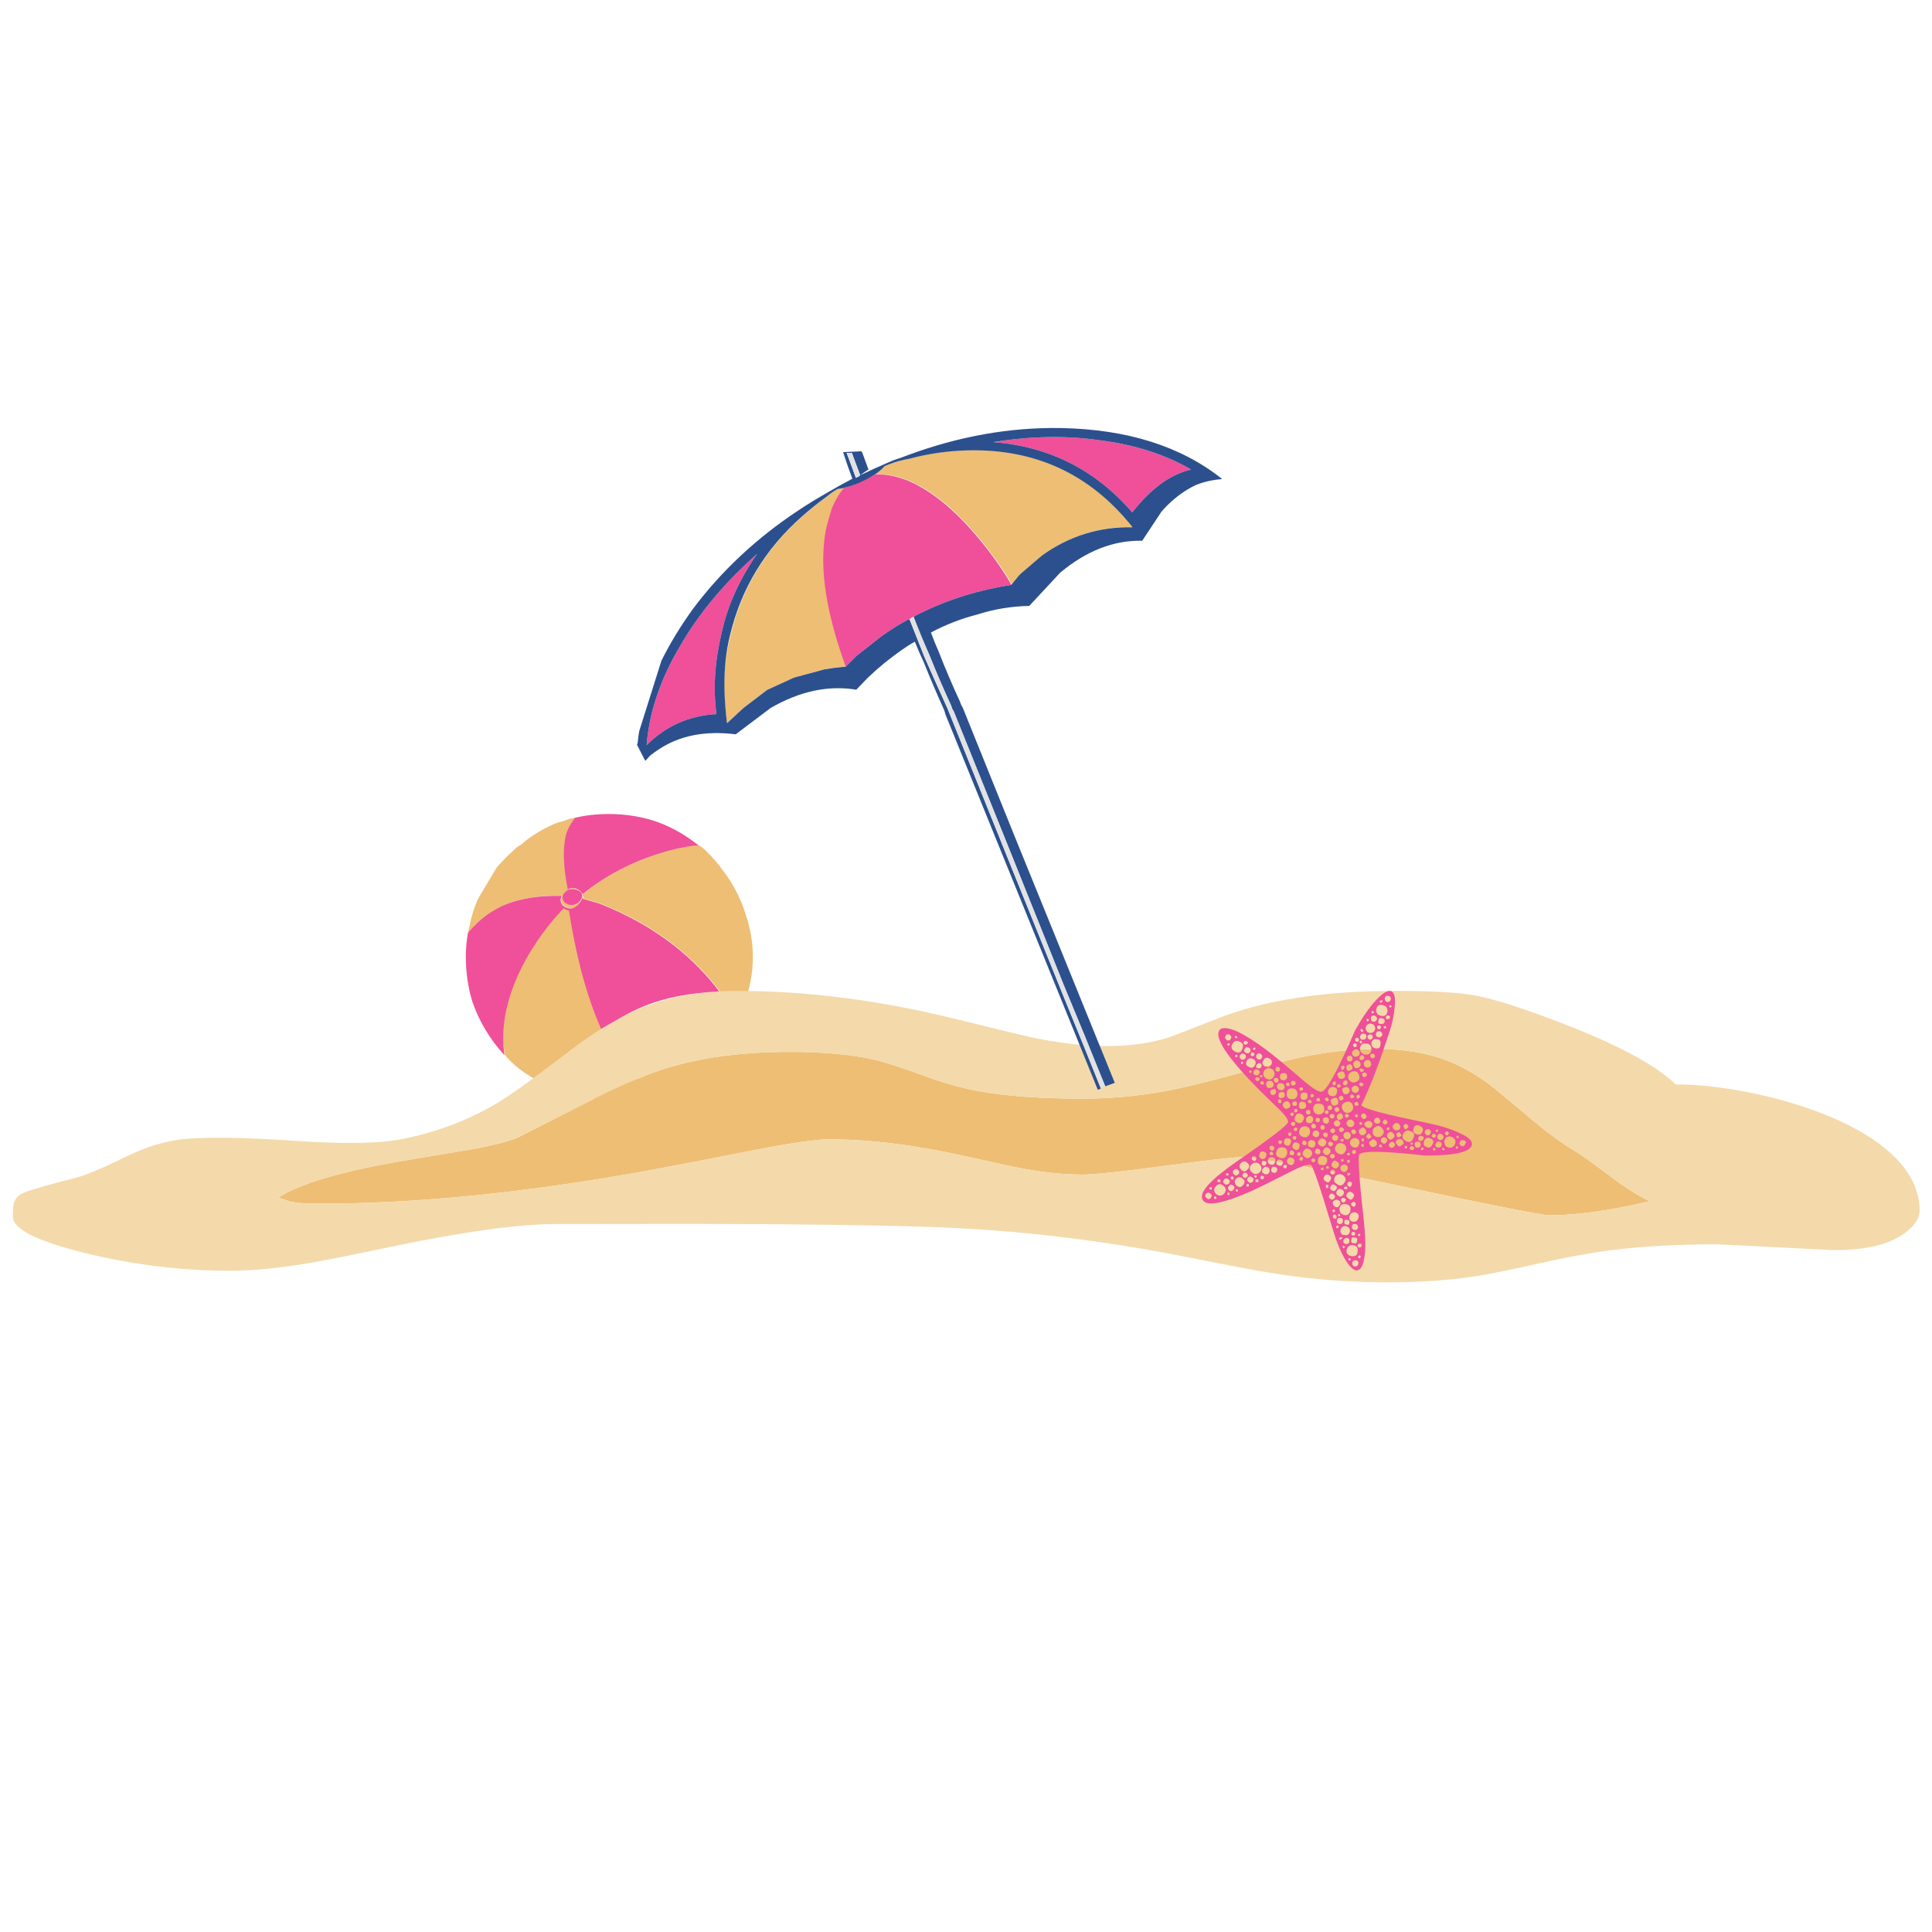 <?xml version="1.0" encoding="utf-8"?>
<!-- Generator: Adobe Illustrator 16.0.0, SVG Export Plug-In . SVG Version: 6.00 Build 0)  -->
<!DOCTYPE svg PUBLIC "-//W3C//DTD SVG 1.1//EN" "http://www.w3.org/Graphics/SVG/1.1/DTD/svg11.dtd">
<svg version="1.1" id="Layer_1" xmlns="http://www.w3.org/2000/svg" xmlns:xlink="http://www.w3.org/1999/xlink" x="0px" y="0px"
	 width="300px" height="300px" viewBox="0 0 300 300" enable-background="new 0 0 300 300" xml:space="preserve">
<g>
	<path fill-rule="evenodd" clip-rule="evenodd" fill="#EDBE74" d="M140.425,74.37c-1.534-0.542-3.022-0.79-4.464-0.745
		c0.722-0.541,1.196-0.969,1.421-1.285h0.067c0.542-0.226,1.083-0.428,1.625-0.608c0.72-0.226,1.473-0.406,2.254-0.542
		c2.886-0.767,5.818-1.195,8.795-1.286c10.627-0.315,19.219,3.638,25.774,11.862v0.067c-5.111-0.091-9.764,1.36-13.957,4.352
		c-0.137,0.135-0.271,0.248-0.408,0.338l-2.998,2.57c-0.045,0.09-0.113,0.158-0.203,0.203l-1.148,1.42l-0.068,0.068v-0.068
		c-1.895-3.247-4.293-6.434-7.193-9.561c-2.887-3.021-5.707-5.148-8.458-6.381C141.088,74.595,140.742,74.46,140.425,74.37z
		 M112.893,112.298l2.545-2.361l3.688-2.813l4.156-1.906l4.877-1.331c1.083-0.181,2.165-0.316,3.247-0.406
		c-2.751-7.562-3.878-13.898-3.382-19.01c0.09-1.308,0.315-2.548,0.676-3.72c0.18-0.632,0.361-1.241,0.542-1.827
		c0.541-1.308,1.195-2.397,1.961-3.27c-0.406,0.151-0.744,0.226-1.015,0.226c-0.631,0.361-1.218,0.767-1.759,1.218
		c-1.353,0.992-2.616,2.007-3.789,3.044c-5.743,5.066-9.478,11.238-11.207,18.514c-0.812,3.217-1.127,6.449-0.947,9.696
		C112.599,110.343,112.893,112.298,112.893,112.298z M72.754,144.816h-0.09c0.06-0.332,0.143-0.662,0.248-0.993
		c0.285-1.578,0.767-3.074,1.443-4.487l2.774-4.623c0.331-0.391,0.669-0.759,1.015-1.105c0.226-0.285,0.474-0.541,0.744-0.766
		l1.353-1.264c0.181-0.105,0.354-0.218,0.519-0.338l0.248-0.157c0.165-0.166,0.33-0.308,0.496-0.429
		c0.06-0.044,0.12-0.098,0.181-0.157c1.579-1.188,3.232-2.121,4.961-2.796c0.03,0,0.06,0,0.09,0h0.022
		c0.045-0.045,0.12-0.068,0.226-0.068c0.285-0.06,0.571-0.15,0.856-0.271c0.391-0.165,0.782-0.27,1.173-0.315
		c0.12,0,0.233-0.03,0.338-0.09c-0.165,0.271-0.331,0.519-0.496,0.744c-0.406,0.631-0.691,1.225-0.856,1.781
		c-0.556,2.135-0.474,4.999,0.248,8.592c0.406-0.226,0.804-0.279,1.195-0.158c0.496,0.166,0.834,0.414,1.015,0.744
		c0.045,0.061,0.067,0.121,0.067,0.181c3.548-2.872,7.599-5.007,12.154-6.405c1.458-0.45,2.864-0.789,4.217-1.014
		c1.007-0.165,1.563-0.196,1.668-0.09h0.091c0.51,0.286,1.33,1.074,2.458,2.368c0.226,0.285,0.451,0.541,0.676,0.766
		c0.045,0.105,0.098,0.21,0.158,0.316c1.188,1.473,2.142,3.021,2.864,4.645c0.346,0.736,0.631,1.465,0.856,2.187
		c1.563,4.391,1.646,8.803,0.248,13.238l-0.18,0.338c0,0.06-0.022,0.143-0.067,0.248c-0.346,0.902-0.744,1.834-1.195,2.796
		c-1.519-2.871-3.397-5.457-5.638-7.756c-2.586-2.707-5.683-5.097-9.291-7.172c-2.075-1.172-4.209-2.187-6.404-3.044l-2.616-0.744
		c0-0.061,0.03-0.143,0.09-0.248c-0.06-0.06-0.09-0.121-0.09-0.181l-0.067,0.519c-0.226,0.496-0.563,0.887-1.015,1.172
		c-0.451,0.286-0.873,0.338-1.263,0.158c-0.571-0.165-0.91-0.497-1.015-0.993c-0.06-0.226-0.03-0.45,0.09-0.676
		c0-0.06,0.023-0.121,0.068-0.181c-3.533-0.105-6.592,0.398-9.178,1.511c-0.451,0.226-0.872,0.451-1.263,0.676
		C75.527,142.012,74.152,143.192,72.754,144.816z M87.591,139.854c0.166,0.27,0.443,0.466,0.834,0.586
		c0.391,0.106,0.759,0.076,1.104-0.09c0.392-0.165,0.669-0.443,0.834-0.834c0.166-0.345,0.166-0.654,0-0.924
		c-0.165-0.226-0.473-0.398-0.924-0.519c-0.392-0.105-0.79-0.075-1.195,0.09c-0.331,0.226-0.579,0.481-0.744,0.767
		C87.381,139.261,87.411,139.568,87.591,139.854z M251.446,183.698c-3.563-2.69-5.832-4.329-6.81-4.915
		c-2.195-1.308-4.615-3.09-7.261-5.345c-3.458-2.916-5.533-4.63-6.225-5.141c-2.375-1.744-4.766-3.037-7.172-3.879
		c-2.944-1.022-6.32-1.533-10.124-1.533c-3.669,0-7.473,0.398-11.41,1.194c-2.149,0.451-5.623,1.338-10.418,2.661
		c-4.511,1.248-8.154,2.136-10.938,2.662c-4.328,0.796-8.651,1.194-12.965,1.194c-6.42,0-11.742-0.375-15.965-1.127
		c-2.767-0.496-5.736-1.331-8.907-2.504c-3.459-1.277-6.081-2.111-7.87-2.503c-3.458-0.752-7.728-1.128-12.809-1.128
		c-8.178,0-15.251,1.083-21.219,3.248c-0.785,0.288-1.641,0.632-2.53,1.003c-1.919-1.62-3.644-4.05-5.167-7.324
		c-1.293-2.812-2.421-6.074-3.383-9.787c-0.721-2.812-1.338-5.848-1.849-9.11c-0.121,0-0.203-0.031-0.248-0.091
		c-0.286-0.044-0.481-0.157-0.586-0.337c-8.425,8.438-10.216,18.063-9.2,22.686c0,0.059,0,0.119,0,0.18
		c1.067,1.338,2.638,2.601,4.713,3.788c1.578,0.947,3.24,1.676,4.983,2.188c0.737,0.225,1.526,0.421,2.368,0.586
		c0.593,0.108,1.188,0.189,1.784,0.249c-0.053,0.026-0.1,0.048-0.152,0.074c-4.646,2.376-8.426,4.3-11.343,5.772
		c-1.293,0.647-3.668,1.294-7.126,1.939c-4.495,0.752-7.998,1.338-10.508,1.76c-9.847,1.653-16.499,3.6-19.957,5.84
		c0.226,0,0.729,0.15,1.511,0.451s2.458,0.451,5.028,0.451c14.883,0,31.585-1.661,50.106-4.984
		c4.63-0.842,10.605-1.991,17.927-3.449c5.457-1.038,9.125-1.557,11.004-1.557c6.405,0,13.65,0.918,21.739,2.752
		c4.449,1.007,7.373,1.631,8.771,1.871c3.187,0.571,6.149,0.857,8.885,0.857c1.729,0,5.976-0.451,12.739-1.353
		c6.767-0.902,10.734-1.354,11.908-1.354c2.284,0,10.561,1.504,24.826,4.511c14.267,3.007,21.926,4.51,22.979,4.51
		c4.284,0,9.479-0.729,15.581-2.188C254.836,185.901,253.266,184.962,251.446,183.698z"/>
	<path fill-rule="evenodd" clip-rule="evenodd" fill="#F4D9AA" d="M171.958,162.435c3.457,0,6.63-0.443,9.517-1.331
		c0.36-0.119,2.893-1.104,7.599-2.953c7.245-2.856,16.484-4.285,27.714-4.285c5.622,0,9.727,0.241,12.312,0.722
		c2.933,0.541,7.358,1.954,13.282,4.24c6.675,2.556,11.688,4.998,15.041,7.328c1.037,0.722,1.977,1.474,2.819,2.255
		c1.668-0.045,3.772,0.091,6.313,0.406c4.69,0.587,9.26,1.624,13.711,3.111c5.216,1.76,9.351,3.879,12.402,6.359
		c3.607,2.932,5.41,6.179,5.41,9.741c0,1.128-0.75,2.264-2.254,3.405c-2.36,1.789-5.991,2.684-10.892,2.684
		c-0.376,0-3.428-0.15-9.155-0.451c-5.727-0.301-8.778-0.45-9.154-0.45c-6.194,0-11.712,0.308-16.553,0.924
		c-3.156,0.406-6.84,1.083-11.049,2.029c-4.586,1.037-7.938,1.714-10.058,2.03c-4.089,0.616-8.599,0.924-13.53,0.924
		c-5.486,0-10.898-0.391-16.234-1.173c-2.707-0.391-7.51-1.277-14.41-2.66c-13.665-2.751-27.203-4.345-40.613-4.78
		c-8.884-0.286-21.001-0.443-36.35-0.475c-13.77,0.016-20.844,0.023-21.219,0.023c-6.058,0-14.83,1.21-26.315,3.63
		c-5.923,1.248-10.14,2.082-12.65,2.503c-4.57,0.752-8.547,1.128-11.929,1.128c-7.502,0-14.974-0.909-22.415-2.729
		C5.766,192.741,2,190.854,2,188.931c0-1.067,0.06-1.789,0.18-2.165c0.151-0.556,0.519-1.007,1.105-1.353
		c0.767-0.451,3.646-1.308,8.637-2.57c1.503-0.392,4.082-1.481,7.734-3.271c3.052-1.488,5.923-2.375,8.614-2.661
		c3.638-0.391,9.531-0.308,17.679,0.249c7.427,0.495,12.846,0.413,16.258-0.249c5.367-1.021,10.335-2.878,14.905-5.569
		c2.015-1.188,5.593-3.759,10.734-7.713c4.179-3.201,7.84-5.471,10.982-6.81c4.585-1.969,9.794-2.954,15.627-2.954
		c10.764,0,21.964,1.429,33.599,4.285c7.277,1.789,11.343,2.773,12.2,2.953C164.569,161.991,168.471,162.435,171.958,162.435z
		 M143.253,166.967c-3.459-1.277-6.081-2.111-7.87-2.503c-3.458-0.752-7.728-1.128-12.809-1.128c-8.178,0-15.251,1.083-21.219,3.248
		c-2.541,0.932-5.63,2.3-9.268,4.104c-4.646,2.376-8.426,4.3-11.343,5.772c-1.293,0.647-3.668,1.294-7.126,1.939
		c-4.495,0.752-7.998,1.338-10.508,1.76c-9.847,1.653-16.499,3.6-19.957,5.84c0.226,0,0.729,0.15,1.511,0.451
		s2.458,0.451,5.028,0.451c14.883,0,31.585-1.661,50.106-4.984c4.63-0.842,10.605-1.991,17.927-3.449
		c5.457-1.038,9.125-1.557,11.004-1.557c6.405,0,13.65,0.918,21.739,2.752c4.449,1.007,7.373,1.631,8.771,1.871
		c3.187,0.571,6.149,0.857,8.885,0.857c1.729,0,5.976-0.451,12.739-1.353c6.767-0.902,10.734-1.354,11.908-1.354
		c2.284,0,10.561,1.504,24.826,4.511c14.267,3.007,21.926,4.51,22.979,4.51c4.284,0,9.479-0.729,15.581-2.188
		c-1.323-0.616-2.894-1.556-4.713-2.819c-3.563-2.69-5.832-4.329-6.81-4.915c-2.195-1.308-4.615-3.09-7.261-5.345
		c-3.458-2.916-5.533-4.63-6.225-5.141c-2.375-1.744-4.766-3.037-7.172-3.879c-2.944-1.022-6.32-1.533-10.124-1.533
		c-3.669,0-7.473,0.398-11.41,1.194c-2.149,0.451-5.623,1.338-10.418,2.661c-4.511,1.248-8.154,2.136-10.938,2.662
		c-4.328,0.796-8.651,1.194-12.965,1.194c-6.42,0-11.742-0.375-15.965-1.127C149.393,168.975,146.424,168.14,143.253,166.967z"/>
	<path fill-rule="evenodd" clip-rule="evenodd" fill="#EF5099" d="M131.12,75.685c0.045,0.045,0.091,0.045,0.136,0
		c0.826-0.18,1.736-0.541,2.728-1.082c0.902-0.406,1.534-0.722,1.895-0.947c1.442-0.045,2.931,0.203,4.464,0.745
		c0.317,0.09,0.663,0.225,1.037,0.406c2.751,1.233,5.57,3.36,8.458,6.381c2.901,3.127,5.298,6.314,7.193,9.561v0.068
		c-4.932,0.766-9.516,2.172-13.754,4.216c-0.497,0.226-0.971,0.474-1.422,0.744c-0.226,0.09-0.429,0.226-0.609,0.406
		c-0.196,0-0.383,0.068-0.563,0.203c-0.993,0.542-1.985,1.151-2.978,1.827c-0.224,0.181-0.427,0.316-0.609,0.407l-4.125,3.247
		l-1.646,1.646c-2.751-7.562-3.878-13.898-3.382-19.01c0.09-1.308,0.315-2.548,0.676-3.72c0.18-0.632,0.361-1.241,0.542-1.827
		C129.699,77.647,130.354,76.558,131.12,75.685z M108.48,131.361c-0.105-0.106-0.661-0.075-1.668,0.09
		c-1.353,0.226-2.758,0.564-4.217,1.014c-4.555,1.398-8.606,3.534-12.154,6.405c0-0.061-0.022-0.121-0.067-0.181
		c-0.181-0.331-0.519-0.579-1.015-0.744c-0.392-0.121-0.79-0.067-1.195,0.158c-0.722-3.593-0.804-6.457-0.248-8.592
		c0.165-0.556,0.451-1.15,0.856-1.781c0.166-0.226,0.331-0.474,0.496-0.744c1.639-0.391,3.383-0.586,5.232-0.586
		c2.811,0,5.427,0.443,7.847,1.331c2.24,0.857,4.314,2.067,6.224,3.631H108.48z M72.671,144.846
		c1.398-1.624,2.773-2.804,4.126-3.542c0.391-0.225,0.812-0.45,1.263-0.676c2.585-1.112,5.645-1.616,9.178-1.511
		c-0.045,0.06-0.068,0.121-0.068,0.181c-0.12,0.226-0.15,0.45-0.09,0.676c0.105,0.496,0.443,0.828,1.015,0.993
		c0.391,0.18,0.812,0.127,1.263-0.158c0.451-0.285,0.789-0.676,1.015-1.172l0.067-0.519c0,0.06,0,0.368,0,0.428l2.616,0.744
		c2.195,0.857,4.33,1.872,6.404,3.044c3.608,2.075,6.705,4.465,9.291,7.172c1.055,1.083,2.029,2.228,2.923,3.437
		c-10.174,0.557-13.7,3.185-18.335,5.825c-1.195-2.69-2.243-5.778-3.146-9.262c-0.721-2.812-1.338-5.848-1.849-9.11
		c-0.121,0-0.674-0.185-0.78-0.365c-1.804,1.744-10.73,11.719-9.255,22.623c0,0.059,0,0.119,0,0.18
		c-2.3-2.541-3.961-5.329-4.983-8.366c-0.662-2.18-0.992-4.479-0.992-6.9C72.333,147.273,72.446,146.034,72.671,144.846z
		 M111.254,110.886c-4.24,0.226-7.855,1.833-10.847,4.825c0.406-5.111,2.127-10.222,5.163-15.333
		c2.977-5.156,6.976-9.944,11.997-14.364c-2.721,3.878-4.555,7.945-5.502,12.199C110.983,102.737,110.713,106.962,111.254,110.886z
		 M170.875,68.379c5.338,0.676,10.035,2.188,14.094,4.533c-3.202,0.721-6.254,2.939-9.154,6.652
		c-5.698-6.6-12.884-10.237-21.558-10.914C160.089,67.703,165.629,67.613,170.875,68.379z M89.358,138.104
		c0.451,0.12,0.759,0.293,0.924,0.519c0.166,0.271,0.166,0.579,0,0.924c-0.165,0.391-0.443,0.669-0.834,0.834
		c-0.345,0.167-0.713,0.196-1.104,0.09c-0.391-0.12-0.668-0.316-0.834-0.586c-0.18-0.286-0.21-0.594-0.09-0.924
		c0.165-0.286,0.413-0.541,0.744-0.767C88.569,138.028,88.967,137.998,89.358,138.104z M194.892,162.638l-0.361,0.136l0.136,0.315
		l0.292-0.158L194.892,162.638z M193.561,161.668c-0.195-0.09-0.346-0.038-0.451,0.157c0,0.196,0.053,0.315,0.158,0.361
		c0.195,0.046,0.346,0,0.451-0.136C193.81,161.9,193.757,161.772,193.561,161.668z M193.268,162.863
		c-0.15,0.24-0.075,0.458,0.226,0.653c0.286,0.105,0.503,0.03,0.653-0.225c0.105-0.286,0.009-0.504-0.292-0.654
		C193.568,162.533,193.374,162.607,193.268,162.863z M192.005,160.856l-0.292,0.067l0.157,0.315l0.292-0.09L192.005,160.856z
		 M192.907,162.863c0.241-0.541,0.113-0.91-0.384-1.105c-0.496-0.255-0.886-0.135-1.173,0.361c-0.256,0.496-0.112,0.887,0.429,1.173
		C192.321,163.593,192.697,163.449,192.907,162.863z M190.313,160.856c-0.15,0.256-0.075,0.481,0.226,0.676
		c0.285,0.091,0.48,0.015,0.586-0.226c0.15-0.255,0.075-0.48-0.226-0.676C190.599,160.541,190.404,160.616,190.313,160.856z
		 M190.899,161.961l-0.36,0.158l0.135,0.293l0.294-0.158L190.899,161.961z M192.005,160.111c1.278,0.602,2.782,1.542,4.51,2.819
		c1.384,1.037,3.437,2.736,6.156,5.096c1.323,1.098,2.181,1.595,2.57,1.489c0.798-0.195,2.525-3.375,5.187-9.539
		c1.143-2.029,2.225-3.586,3.248-4.667c1.037-1.128,1.826-1.595,2.368-1.398c0.494,0.239,0.668,1.052,0.518,2.436
		c-0.09,1.382-0.481,3.036-1.172,4.96c-1.429,4.345-2.76,7.772-3.992,10.283c0.091,0.496,3.42,1.406,9.99,2.729
		c2.209,0.451,3.961,0.992,5.254,1.623c1.367,0.602,2.008,1.195,1.917,1.781c-0.15,1.143-2.571,1.715-7.262,1.715
		c-6.164-0.691-9.561-0.767-10.191-0.226c-0.301,0.24-0.083,3.646,0.653,10.215c0.256,2.21,0.308,4.029,0.157,5.457
		c-0.195,1.488-0.563,2.278-1.104,2.368c-0.557,0.104-1.203-0.459-1.939-1.691s-1.397-2.864-1.985-4.894
		c-1.924-6.404-3.036-9.659-3.337-9.764c-0.451-0.15-1.413,0.15-2.885,0.902c-2.963,1.518-5.157,2.601-6.587,3.246
		c-4.344,1.88-6.787,2.3-7.327,1.263c-0.631-1.082,1.119-3.059,5.254-5.93c5.383-3.699,8.05-5.766,8.006-6.201
		c0-0.451-0.647-1.271-1.939-2.458c-2.211-2.121-3.932-3.871-5.164-5.255c-3.111-3.487-4.278-5.683-3.496-6.584
		C189.818,159.496,190.683,159.57,192.005,160.111z M194.756,163.811c0.091-0.136,0.038-0.256-0.158-0.361
		c-0.15-0.105-0.271-0.053-0.36,0.158c-0.104,0.135-0.061,0.255,0.135,0.36C194.522,164.073,194.65,164.021,194.756,163.811z
		 M195.929,164.262c0.15-0.241,0.075-0.459-0.226-0.654c-0.285-0.105-0.48-0.038-0.586,0.203c-0.15,0.255-0.075,0.48,0.226,0.677
		C195.644,164.577,195.838,164.502,195.929,164.262z M192.072,163.742l-0.293,0.158l0.091,0.293l0.292-0.157L192.072,163.742z
		 M194.53,164.419c-0.452-0.195-0.773-0.075-0.97,0.361c-0.15,0.451-0.029,0.744,0.36,0.879c0.406,0.256,0.729,0.158,0.971-0.293
		C195.086,164.931,194.967,164.614,194.53,164.419z M195.86,165.659c0.091-0.241,0.039-0.413-0.157-0.519
		c-0.239-0.091-0.436-0.016-0.586,0.226c-0.15,0.256-0.075,0.428,0.226,0.519C195.583,165.99,195.756,165.915,195.86,165.659z
		 M196.446,165.592c0.451,0.194,0.775,0.098,0.971-0.293c0.196-0.451,0.068-0.775-0.383-0.97c-0.392-0.195-0.686-0.067-0.88,0.383
		C195.913,165.058,196.011,165.351,196.446,165.592z M194.372,166.471l-0.135-0.293l-0.316,0.158l0.157,0.293L194.372,166.471z
		 M192.75,165.231l0.292-0.091l-0.066-0.293l-0.294,0.09L192.75,165.231z M193.201,163.675c-0.258-0.15-0.481-0.075-0.678,0.226
		c-0.091,0.285-0.016,0.48,0.227,0.587c0.239,0.149,0.465,0.075,0.677-0.226C193.516,163.961,193.44,163.766,193.201,163.675z
		 M195.635,166.989l0.068,0.316l0.383-0.091l-0.157-0.293L195.635,166.989z M197.777,168.342c-0.089-0.345-0.285-0.518-0.586-0.518
		c-0.392,0-0.586,0.195-0.586,0.586c0.09,0.437,0.285,0.609,0.586,0.519C197.583,168.929,197.777,168.734,197.777,168.342z
		 M198.454,166.403c0.196,0,0.294-0.12,0.294-0.36c0-0.257-0.128-0.384-0.385-0.384c-0.194,0-0.292,0.127-0.292,0.384
		C198.071,166.283,198.199,166.403,198.454,166.403z M195.995,167.892c-0.194,0-0.292,0.098-0.292,0.293
		c0,0.15,0.098,0.226,0.292,0.226c0.257,0,0.332-0.098,0.226-0.294C196.221,167.967,196.147,167.892,195.995,167.892z
		 M195.409,167.306c-0.194-0.105-0.345-0.06-0.451,0.135c-0.089,0.15-0.036,0.278,0.159,0.384c0.194,0.09,0.347,0.037,0.451-0.158
		C195.658,167.516,195.605,167.396,195.409,167.306z M194.666,166.336c-0.091,0.301-0.016,0.496,0.226,0.586
		c0.256,0.15,0.481,0.075,0.677-0.226c0.09-0.285,0.015-0.48-0.226-0.586C195.086,165.96,194.86,166.035,194.666,166.336z
		 M198.522,167.733c0-0.24-0.128-0.36-0.385-0.36c-0.239,0-0.36,0.12-0.36,0.36c0.104,0.256,0.226,0.383,0.36,0.383
		C198.395,168.116,198.522,167.989,198.522,167.733z M214.576,158.128c-0.345-0.105-0.518,0.015-0.518,0.36
		c-0.104,0.346,0.016,0.519,0.36,0.519c0.301,0.046,0.504-0.075,0.608-0.36C215.027,158.301,214.877,158.128,214.576,158.128z
		 M214.645,156.053c-0.54-0.105-0.864,0.144-0.969,0.745c0,0.541,0.278,0.855,0.834,0.946c0.541,0.105,0.857-0.135,0.946-0.721
		C215.456,156.466,215.187,156.144,214.645,156.053z M214.51,155.31l-0.316,0.157l0.226,0.293l0.226-0.225
		C214.75,155.384,214.704,155.31,214.51,155.31z M213.156,156.933l-0.203,0.226l0.135,0.226l0.294-0.158L213.156,156.933z
		 M215.907,156.053l-0.226,0.136l0.157,0.315l0.294-0.226L215.907,156.053z M215.976,155.174c0-0.347-0.15-0.519-0.451-0.519
		c-0.091-0.061-0.21-0.038-0.36,0.067c-0.091,0.09-0.137,0.188-0.137,0.293c0,0.346,0.144,0.541,0.429,0.587
		C215.711,155.603,215.885,155.459,215.976,155.174z M200.214,168.342c0-0.149-0.068-0.226-0.203-0.226
		c-0.212,0-0.316,0.099-0.316,0.294c0,0.15,0.104,0.226,0.316,0.226C200.25,168.636,200.318,168.538,200.214,168.342z
		 M200.822,167.824c-0.256,0-0.383,0.12-0.383,0.36c0,0.241,0.127,0.36,0.383,0.36c0.239,0,0.36-0.119,0.36-0.36
		C201.183,167.944,201.062,167.824,200.822,167.824z M199.334,167.733c0.15,0,0.271-0.045,0.36-0.135
		c0.15-0.151,0.202-0.301,0.159-0.451c0-0.346-0.174-0.519-0.52-0.519c-0.392,0-0.586,0.195-0.586,0.586
		C198.748,167.561,198.942,167.733,199.334,167.733z M197.846,167.08c0.104-0.195,0.104-0.421,0-0.677
		c-0.091-0.24-0.232-0.384-0.429-0.429c-0.496-0.256-0.896-0.112-1.196,0.429c-0.148,0.496,0,0.864,0.451,1.104
		C197.169,167.764,197.561,167.621,197.846,167.08z M213.313,158.646c0.241,0,0.415-0.128,0.52-0.384
		c0-0.285-0.15-0.481-0.451-0.586c-0.346,0-0.52,0.15-0.52,0.451C212.862,158.474,213.013,158.646,213.313,158.646z
		 M211.014,161.442c0-0.196-0.098-0.293-0.293-0.293c-0.194,0-0.293,0.075-0.293,0.225c0,0.256,0.099,0.384,0.293,0.384
		C210.916,161.758,211.014,161.653,211.014,161.442z M212.142,161.014c0.09-0.255-0.038-0.429-0.383-0.519
		c-0.301,0-0.496,0.143-0.587,0.429c0,0.347,0.15,0.519,0.451,0.519C211.969,161.442,212.142,161.3,212.142,161.014z
		 M212.142,158.354l0.203,0.293l0.226-0.227l-0.136-0.292L212.142,158.354z M211.69,160.044l-0.157-0.226
		c-0.195-0.09-0.294-0.037-0.294,0.158l0.226,0.293C211.615,160.27,211.69,160.194,211.69,160.044z M213.833,159.457
		c0,0.241,0.098,0.361,0.292,0.361c0.196,0,0.294-0.097,0.294-0.293c0-0.195-0.075-0.293-0.226-0.293
		C213.954,159.232,213.833,159.308,213.833,159.457z M213.539,159.751c0-0.451-0.226-0.721-0.677-0.812
		c-0.436,0-0.704,0.218-0.812,0.654c0,0.45,0.226,0.722,0.677,0.812C213.163,160.405,213.435,160.188,213.539,159.751z
		 M211.105,161.825l0.202,0.226l0.226-0.157l-0.136-0.294C211.203,161.6,211.105,161.676,211.105,161.825z M213.156,161.082
		c0-0.302-0.12-0.451-0.36-0.451c-0.301,0-0.451,0.128-0.451,0.383c0,0.196,0.128,0.339,0.383,0.429
		C212.924,161.442,213.067,161.322,213.156,161.082z M214.645,160.631c0-0.24-0.15-0.413-0.451-0.52
		c-0.345,0-0.518,0.15-0.518,0.451c-0.091,0.24,0.037,0.414,0.383,0.52C214.405,161.082,214.6,160.932,214.645,160.631z
		 M212.142,162.051c-0.556-0.104-0.879,0.136-0.97,0.723c0,0.556,0.271,0.88,0.813,0.969c0.541,0.105,0.864-0.143,0.969-0.743
		C212.953,162.366,212.683,162.051,212.142,162.051z M210.496,162.569c0.21-0.104,0.263-0.232,0.158-0.383
		c-0.105-0.195-0.227-0.24-0.362-0.136c-0.21,0.09-0.263,0.211-0.157,0.361C210.239,162.607,210.36,162.66,210.496,162.569z
		 M213.607,162.773c0.497,0.104,0.743-0.091,0.743-0.587c0.106-0.541-0.089-0.813-0.586-0.813c-0.451-0.089-0.72,0.105-0.812,0.587
		C212.953,162.458,213.172,162.728,213.607,162.773z M209.977,164.193c-0.089-0.256-0.284-0.331-0.585-0.226
		c-0.242,0.105-0.317,0.301-0.226,0.587c0.104,0.255,0.308,0.33,0.608,0.226C210.016,164.675,210.082,164.479,209.977,164.193z
		 M208.804,165.659c-0.105-0.195-0.224-0.241-0.36-0.135c-0.21,0.09-0.263,0.21-0.157,0.36c0,0.256,0.12,0.309,0.36,0.158
		L208.804,165.659z M209.392,165.299c-0.301,0.15-0.399,0.375-0.294,0.676c0.104,0.331,0.301,0.398,0.586,0.203
		c0.301-0.091,0.398-0.285,0.293-0.586C209.888,165.291,209.692,165.192,209.392,165.299z M209.977,163.742
		c0.21,0.346,0.459,0.443,0.744,0.294c0.346-0.091,0.474-0.339,0.385-0.744c-0.196-0.286-0.444-0.384-0.745-0.293
		C210.016,163.104,209.888,163.352,209.977,163.742z M208.061,166.471c-0.392,0.105-0.488,0.331-0.294,0.677
		c0.106,0.346,0.354,0.467,0.745,0.36c0.346-0.194,0.442-0.436,0.292-0.721C208.698,166.381,208.45,166.275,208.061,166.471z
		 M207.406,168.116c0-0.194-0.104-0.247-0.314-0.157c-0.196,0.105-0.241,0.233-0.137,0.383c0,0.196,0.098,0.241,0.294,0.136
		C207.444,168.388,207.495,168.267,207.406,168.116z M208.512,168.252c0.089,0.257,0.262,0.331,0.518,0.226
		c0.15-0.044,0.226-0.218,0.226-0.519c-0.105-0.195-0.278-0.24-0.518-0.135C208.587,167.914,208.512,168.058,208.512,168.252z
		 M209.909,166.403c-0.495,0.256-0.668,0.624-0.518,1.104c0.255,0.496,0.624,0.669,1.104,0.519c0.541-0.194,0.714-0.563,0.518-1.104
		C210.818,166.381,210.451,166.208,209.909,166.403z M213.021,163.607c-0.241,0.09-0.316,0.263-0.226,0.519
		c0.105,0.136,0.256,0.203,0.451,0.203c0.24-0.091,0.315-0.264,0.226-0.519C213.412,163.675,213.262,163.607,213.021,163.607z
		 M211.239,165.073c-0.15-0.346-0.398-0.467-0.743-0.361c-0.346,0.195-0.444,0.444-0.294,0.745c0.105,0.345,0.331,0.466,0.678,0.36
		C211.226,165.667,211.345,165.418,211.239,165.073z M211.825,164.126c-0.089-0.256-0.262-0.331-0.518-0.226
		c-0.136,0.09-0.202,0.263-0.202,0.519c0.089,0.195,0.262,0.24,0.518,0.136C211.818,164.464,211.887,164.321,211.825,164.126z
		 M212.209,166.787c-0.105-0.256-0.256-0.331-0.45-0.226c-0.241,0.09-0.316,0.233-0.226,0.428c0.105,0.257,0.256,0.331,0.451,0.226
		C212.225,167.125,212.3,166.981,212.209,166.787z M212.142,164.622c-0.346,0.21-0.451,0.459-0.316,0.744
		c0.107,0.346,0.354,0.474,0.745,0.384c0.347-0.196,0.442-0.444,0.292-0.744C212.773,164.659,212.532,164.531,212.142,164.622z
		 M211.69,166.043l-0.383-0.158c-0.195,0.105-0.241,0.233-0.136,0.384c0.091,0.194,0.211,0.24,0.361,0.135
		C211.789,166.403,211.841,166.283,211.69,166.043z M211.239,168.116c-0.195,0.092-0.239,0.211-0.134,0.361
		c0.089,0.196,0.209,0.249,0.359,0.158c0.242,0,0.294-0.127,0.158-0.384C211.473,168.102,211.345,168.058,211.239,168.116z
		 M215.321,159.525l-0.226-0.226l-0.294,0.157l0.226,0.294L215.321,159.525z M215.524,157.677c-0.196,0-0.294,0.075-0.294,0.226
		c-0.089,0.24-0.014,0.36,0.226,0.36c0.196,0,0.323-0.098,0.383-0.294C215.839,157.774,215.734,157.677,215.524,157.677z
		 M226.551,176.618l-0.135-0.293l-0.294,0.135l0.137,0.316L226.551,176.618z M224.793,175.739c-0.15-0.105-0.28-0.061-0.385,0.135
		c-0.089,0.15-0.037,0.278,0.159,0.384c0.15,0.09,0.27,0.037,0.36-0.158C225.032,175.949,224.987,175.829,224.793,175.739z
		 M225.898,177.723c0.239-0.495,0.089-0.887-0.451-1.172c-0.588-0.195-0.955-0.053-1.105,0.429c-0.105,0.195-0.105,0.421,0,0.676
		c0.044,0.195,0.164,0.347,0.36,0.451C225.244,178.348,225.641,178.22,225.898,177.723z M224.342,178.535l-0.159-0.293l-0.292,0.067
		l0.157,0.315L224.342,178.535z M226.325,177.948l-0.292,0.158l0.089,0.293l0.294-0.157L226.325,177.948z M227.521,177.655
		c0.195-0.301,0.12-0.495-0.226-0.586c-0.301-0.105-0.497-0.037-0.586,0.203c-0.15,0.256-0.075,0.481,0.226,0.676
		C227.221,178.055,227.416,177.956,227.521,177.655z M219.021,175.648c-0.451-0.24-0.827-0.112-1.128,0.384
		c-0.24,0.496-0.092,0.887,0.451,1.173c0.494,0.256,0.863,0.112,1.104-0.429C219.749,176.22,219.605,175.845,219.021,175.648z
		 M218.569,174.702c-0.105-0.196-0.278-0.226-0.52-0.091c-0.15,0.195-0.15,0.368,0,0.519c0.104,0.256,0.255,0.286,0.451,0.091
		C218.742,175.07,218.763,174.896,218.569,174.702z M217.307,174.611c-0.287-0.285-0.557-0.309-0.813-0.067
		c-0.301,0.195-0.322,0.466-0.066,0.812c0.194,0.195,0.465,0.218,0.812,0.067C217.479,175.183,217.5,174.912,217.307,174.611z
		 M217.464,176.032c-0.105-0.256-0.278-0.285-0.52-0.091c-0.15,0.105-0.15,0.278,0,0.519c0.091,0.211,0.264,0.211,0.52,0
		C217.659,176.37,217.659,176.228,217.464,176.032z M215.39,175.063l-0.068,0.36l0.36,0.091l0.068-0.451H215.39z M215.524,176.686
		c0.21,0.347,0.458,0.376,0.743,0.091c0.346-0.21,0.376-0.459,0.091-0.744c-0.15-0.301-0.398-0.354-0.745-0.158
		C215.314,176.175,215.284,176.445,215.524,176.686z M216.944,177.723c0.196,0.347,0.444,0.369,0.745,0.068
		c0.346-0.195,0.367-0.437,0.066-0.722c-0.044-0.15-0.172-0.226-0.383-0.226c-0.135,0-0.256,0.045-0.36,0.136
		C216.666,177.175,216.644,177.423,216.944,177.723z M215.839,177.43c-0.21,0.241-0.239,0.437-0.089,0.587
		c0.15,0.256,0.376,0.285,0.677,0.09c0.239-0.21,0.262-0.413,0.066-0.609C216.345,177.257,216.126,177.235,215.839,177.43z
		 M218.929,178.174c-0.091,0.15-0.036,0.271,0.158,0.361c0.195,0.105,0.346,0.061,0.451-0.136c0.091-0.15,0.038-0.277-0.157-0.383
		C219.185,177.927,219.034,177.979,218.929,178.174z M219.087,177.791l0.294-0.136l-0.068-0.293l-0.292,0.135L219.087,177.791z
		 M218.118,177.948v0.361h0.383v-0.361H218.118z M215.321,176.776c-0.301-0.21-0.549-0.241-0.745-0.091
		c-0.194,0.301-0.217,0.526-0.066,0.677c0.285,0.286,0.526,0.309,0.721,0.067C215.427,177.235,215.456,177.017,215.321,176.776z
		 M223.822,176.1c-0.301-0.105-0.495-0.029-0.586,0.226c-0.15,0.241-0.075,0.459,0.226,0.654c0.285,0.105,0.504,0.037,0.654-0.203
		C224.221,176.476,224.123,176.25,223.822,176.1z M222.334,176.258c-0.091,0.135-0.036,0.256,0.157,0.36
		c0.196,0.105,0.347,0.053,0.451-0.158c0.091-0.135,0.039-0.255-0.157-0.36C222.59,175.994,222.439,176.047,222.334,176.258z
		 M223.305,175.648l-0.068-0.293l-0.294,0.158l0.068,0.293L223.305,175.648z M221.905,175.355c-0.301-0.09-0.503-0.016-0.608,0.226
		c-0.135,0.24-0.06,0.466,0.226,0.677c0.301,0.09,0.497,0.015,0.586-0.226C222.259,175.776,222.192,175.551,221.905,175.355z
		 M219.538,175.13c-0.194,0.496-0.075,0.819,0.36,0.97c0.496,0.195,0.819,0.075,0.97-0.36c0.196-0.406,0.068-0.707-0.383-0.902
		C220.05,174.597,219.733,174.694,219.538,175.13z M220.777,176.393c-0.239-0.09-0.412-0.015-0.518,0.226
		c-0.091,0.241-0.038,0.414,0.157,0.519c0.242,0.091,0.436,0.016,0.586-0.226C221.153,176.671,221.078,176.498,220.777,176.393z
		 M221.522,178.106c0.391,0.195,0.691,0.067,0.902-0.384c0.285-0.436,0.181-0.751-0.316-0.946c-0.436-0.21-0.752-0.091-0.946,0.36
		C220.967,177.634,221.087,177.956,221.522,178.106z M220.35,177.272c-0.3-0.045-0.525,0.03-0.677,0.225
		c-0.044,0.301,0.031,0.526,0.226,0.677c0.301,0.09,0.526,0.015,0.677-0.226C220.666,177.648,220.591,177.423,220.35,177.272z
		 M220.711,178.625l0.383-0.157l-0.157-0.294l-0.294,0.068L220.711,178.625z M223.597,177.272c-0.301-0.09-0.518,0.015-0.654,0.315
		c-0.104,0.286-0.036,0.481,0.203,0.586c0.301,0.09,0.526,0.015,0.677-0.226C223.913,177.648,223.838,177.423,223.597,177.272z
		 M222.785,178.242l-0.294,0.067l0.137,0.383l0.314-0.157L222.785,178.242z M215.321,174.025c-0.104-0.241-0.255-0.264-0.451-0.067
		c-0.196,0.194-0.219,0.368-0.068,0.519c0.196,0.194,0.369,0.194,0.52,0C215.518,174.371,215.518,174.221,215.321,174.025z
		 M210.721,171.658c0.257,0,0.31-0.121,0.159-0.361c-0.105-0.196-0.234-0.248-0.384-0.158c-0.195,0.105-0.241,0.233-0.136,0.383
		C210.451,171.718,210.571,171.762,210.721,171.658z M210.654,169.673c0.346-0.211,0.442-0.458,0.292-0.744
		c-0.044-0.15-0.142-0.248-0.292-0.293c-0.15-0.06-0.271-0.06-0.362,0c-0.345,0.091-0.473,0.309-0.383,0.654
		C210.06,169.636,210.308,169.764,210.654,169.673z M210.654,170.395c0,0.196,0.098,0.248,0.292,0.158
		c0.15-0.046,0.226-0.166,0.226-0.361c-0.105-0.21-0.226-0.263-0.36-0.158C210.602,170.14,210.549,170.259,210.654,170.395z
		 M210.428,173.438l0.384,0.068v-0.451h-0.384V173.438z M211.465,173.574c0.196,0.21,0.391,0.241,0.586,0.09
		c0.196-0.195,0.196-0.398,0-0.608c-0.15-0.195-0.344-0.218-0.586-0.067C211.314,173.139,211.314,173.334,211.465,173.574z
		 M213.539,173.664c-0.195,0.195-0.217,0.413-0.066,0.654c0.194,0.195,0.413,0.226,0.652,0.091c0.257-0.15,0.28-0.376,0.068-0.677
		C214.059,173.491,213.84,173.469,213.539,173.664z M208.354,170.846c0.255-0.104,0.33-0.255,0.226-0.451
		c-0.091-0.24-0.241-0.308-0.451-0.203c-0.242,0.09-0.31,0.233-0.203,0.429C208.015,170.876,208.158,170.95,208.354,170.846z
		 M208.804,168.839c-0.39,0.105-0.488,0.331-0.292,0.677c0.089,0.346,0.308,0.466,0.654,0.36c0.344-0.135,0.472-0.376,0.383-0.722
		C209.353,168.809,209.104,168.703,208.804,168.839z M210.202,170.102c-0.15-0.15-0.271-0.196-0.359-0.136
		c-0.196,0.09-0.249,0.211-0.159,0.361c0,0.24,0.127,0.293,0.385,0.157C210.308,170.484,210.353,170.356,210.202,170.102z
		 M207.023,168.771c-0.438,0-0.707,0.226-0.812,0.677c-0.046,0.196,0.007,0.368,0.157,0.519c0.089,0.15,0.232,0.226,0.429,0.226
		c0.451,0.09,0.722-0.112,0.812-0.608C207.714,169.146,207.52,168.877,207.023,168.771z M206.278,170.62
		c-0.089-0.195-0.21-0.24-0.36-0.136c-0.195,0-0.248,0.098-0.157,0.294c0.104,0.149,0.232,0.226,0.383,0.226
		C206.34,170.898,206.383,170.771,206.278,170.62z M207.609,168.703c0.104,0.195,0.232,0.241,0.383,0.136
		c0.195,0,0.241-0.098,0.137-0.294c0-0.135-0.099-0.203-0.294-0.203C207.685,168.434,207.609,168.553,207.609,168.703z
		 M207.023,170.553c-0.392,0.09-0.49,0.339-0.294,0.744c0.15,0.391,0.398,0.489,0.745,0.293c0.301-0.045,0.398-0.293,0.292-0.744
		C207.661,170.455,207.413,170.356,207.023,170.553z M209.029,172.988c-0.194,0.104-0.247,0.233-0.157,0.383
		c0.104,0.195,0.232,0.24,0.383,0.136c0.195-0.091,0.241-0.211,0.137-0.36C209.3,172.95,209.18,172.897,209.029,172.988z
		 M209.549,172.763c0.496-0.241,0.668-0.608,0.52-1.104c-0.196-0.541-0.572-0.715-1.128-0.52c-0.543,0.196-0.707,0.563-0.497,1.105
		C208.685,172.739,209.052,172.913,209.549,172.763z M207.926,172.921c-0.301,0.149-0.406,0.368-0.316,0.653
		c0.104,0.346,0.308,0.421,0.608,0.227c0.285-0.092,0.383-0.286,0.294-0.587C208.406,172.913,208.211,172.814,207.926,172.921z
		 M206.369,173.958c0-0.301-0.15-0.451-0.451-0.451c-0.346,0-0.52,0.173-0.52,0.519c0.106,0.301,0.278,0.451,0.52,0.451
		C206.219,174.477,206.369,174.303,206.369,173.958z M205.986,172.988c0.194,0,0.292-0.099,0.292-0.293
		c0-0.196-0.098-0.294-0.292-0.294c-0.196,0.105-0.294,0.203-0.294,0.294C205.797,172.89,205.896,172.988,205.986,172.988z
		 M206.729,172.988c-0.239,0.104-0.314,0.255-0.226,0.45c0.104,0.241,0.255,0.316,0.451,0.226c0.241-0.105,0.316-0.256,0.226-0.45
		C207.121,173.018,206.971,172.942,206.729,172.988z M206.144,172.108c0.089,0.24,0.263,0.315,0.52,0.226
		c0.194-0.105,0.239-0.256,0.135-0.451c-0.046-0.195-0.189-0.271-0.429-0.225C206.174,171.762,206.099,171.913,206.144,172.108z
		 M207.7,172.627c0.239-0.045,0.314-0.195,0.226-0.451c-0.106-0.24-0.257-0.315-0.451-0.225c-0.256,0.104-0.331,0.255-0.226,0.45
		C207.354,172.642,207.504,172.717,207.7,172.627z M209.909,175.941c0.195,0.211,0.368,0.241,0.519,0.091
		c0.196-0.15,0.196-0.324,0-0.519c-0.091-0.15-0.241-0.181-0.451-0.091C209.781,175.634,209.759,175.807,209.909,175.941z
		 M210.068,174.904c0.284-0.285,0.308-0.556,0.066-0.812c-0.24-0.285-0.511-0.331-0.812-0.135c-0.301,0.301-0.324,0.57-0.068,0.812
		c0.045,0.15,0.166,0.226,0.362,0.226C209.811,175.04,209.961,175.01,210.068,174.904z M208.58,175.221
		c-0.196-0.211-0.369-0.241-0.52-0.091s-0.174,0.323-0.068,0.519c0.195,0.196,0.369,0.196,0.52,0
		C208.751,175.559,208.773,175.416,208.58,175.221z M209.549,176.776c0.241-0.256,0.262-0.534,0.068-0.835
		c-0.196-0.194-0.468-0.218-0.813-0.067c-0.239,0.256-0.263,0.526-0.066,0.812C209.022,176.986,209.293,177.017,209.549,176.776z
		 M207.249,174.77c0.195,0.195,0.42,0.218,0.677,0.067c0.239-0.24,0.262-0.459,0.066-0.653c-0.194-0.301-0.42-0.332-0.677-0.091
		C207.076,174.243,207.053,174.469,207.249,174.77z M207.609,176.325c-0.285-0.195-0.504-0.173-0.654,0.067
		c-0.196,0.256-0.15,0.481,0.137,0.677c0.21,0.136,0.412,0.105,0.608-0.09C207.849,176.693,207.819,176.476,207.609,176.325z
		 M206.144,176.325c0.089-0.195,0.014-0.346-0.226-0.451c-0.195-0.045-0.346,0.03-0.451,0.226c-0.046,0.195,0.029,0.346,0.226,0.451
		C205.993,176.642,206.144,176.566,206.144,176.325z M207.249,175.355c-0.15-0.15-0.323-0.173-0.52-0.067
		c-0.196,0.195-0.217,0.368-0.066,0.519c0.194,0.195,0.367,0.218,0.518,0.067S207.354,175.551,207.249,175.355z M207.992,177.497
		c-0.256,0.061-0.429,0.189-0.518,0.384c-0.15,0.195-0.203,0.414-0.159,0.654c0.062,0.256,0.188,0.429,0.385,0.519
		c0.495,0.346,0.887,0.271,1.172-0.226c0.15-0.195,0.202-0.414,0.157-0.654c-0.06-0.255-0.188-0.428-0.383-0.519
		C208.45,177.506,208.233,177.453,207.992,177.497z M206.278,177.43c-0.089,0.15-0.037,0.324,0.159,0.519
		c0.194,0.106,0.367,0.054,0.518-0.157c0.091-0.195,0.038-0.338-0.157-0.429C206.647,177.212,206.475,177.235,206.278,177.43z
		 M206.504,179.054c0.196-0.285,0.15-0.533-0.135-0.744c-0.346-0.24-0.617-0.188-0.812,0.158c-0.212,0.301-0.166,0.549,0.135,0.744
		C205.993,179.452,206.265,179.399,206.504,179.054z M206.572,179.347c-0.091,0.196-0.06,0.347,0.091,0.451
		c0.239,0.15,0.413,0.128,0.518-0.067c0.15-0.15,0.121-0.323-0.089-0.519C206.896,179.151,206.723,179.197,206.572,179.347z
		 M210.068,178.106c0.494,0.195,0.812,0.067,0.945-0.384c0.196-0.436,0.075-0.751-0.359-0.946c-0.393-0.15-0.716-0.03-0.971,0.36
		C209.534,177.528,209.662,177.851,210.068,178.106z M208.512,176.844l-0.383,0.067l0.089,0.361l0.362-0.067
		C208.685,177.01,208.662,176.889,208.512,176.844z M209.549,178.986l-0.383,0.067l0.089,0.384l0.362-0.091L209.549,178.986z
		 M209.977,179.054c0.15,0.15,0.301,0.173,0.451,0.068c0.15-0.136,0.174-0.279,0.068-0.43c-0.136-0.149-0.279-0.172-0.428-0.067
		C209.918,178.761,209.888,178.903,209.977,179.054z M212.953,174.251c-0.255-0.241-0.526-0.264-0.812-0.067
		c-0.346,0.194-0.376,0.436-0.091,0.721c0.196,0.256,0.467,0.309,0.812,0.158C213.163,174.762,213.195,174.491,212.953,174.251z
		 M213.156,175.648c-0.045,0.256,0.007,0.459,0.157,0.609c0.15,0.195,0.347,0.293,0.588,0.293c0.255,0.045,0.458-0.008,0.608-0.158
		c0.436-0.346,0.481-0.736,0.135-1.172c-0.347-0.451-0.736-0.504-1.172-0.158C213.262,175.213,213.156,175.408,213.156,175.648z
		 M212.796,176.258c-0.091-0.256-0.241-0.285-0.451-0.091c-0.241,0.15-0.264,0.324-0.068,0.519c0.196,0.196,0.369,0.196,0.52,0
		C212.99,176.596,212.99,176.453,212.796,176.258z M211.105,174.251v0.36l0.359,0.091v-0.451H211.105z M211.239,175.288
		c-0.284,0.15-0.33,0.398-0.134,0.744c0.239,0.285,0.51,0.33,0.811,0.135c0.285-0.285,0.309-0.556,0.068-0.812
		C211.789,175.01,211.54,174.987,211.239,175.288z M211.397,177.655v0.361l0.361,0.09v-0.451H211.397z M211.825,176.844l-0.36-0.067
		l-0.067,0.429h0.361L211.825,176.844z M212.862,177.137c-0.345,0.196-0.367,0.443-0.066,0.744c0.194,0.286,0.466,0.308,0.812,0.067
		c0.256-0.194,0.278-0.442,0.068-0.743C213.435,176.859,213.163,176.836,212.862,177.137z M214.576,178.174v-0.383l-0.383-0.068
		l-0.068,0.384L214.576,178.174z M209.617,180.475l-0.068-0.384l-0.383,0.068l0.089,0.451L209.617,180.475z M208.218,180.023
		l0.068,0.361l0.36-0.068l-0.066-0.36L208.218,180.023z M209.166,181.715c0.195-0.346,0.15-0.617-0.137-0.812
		c-0.301-0.15-0.57-0.099-0.812,0.157c-0.15,0.286-0.104,0.556,0.137,0.813C208.698,182.067,208.97,182.016,209.166,181.715z
		 M209.549,182.098l-0.383,0.068l0.089,0.361l0.362-0.068C209.722,182.264,209.699,182.143,209.549,182.098z M206.278,181.061
		l-0.36,0.068l0.068,0.36l0.383-0.067L206.278,181.061z M206.663,181.806c-0.15,0.135-0.13,0.308,0.066,0.518
		c0.301,0.091,0.474,0.037,0.52-0.157c0.104-0.196,0.082-0.346-0.068-0.451C206.926,181.565,206.752,181.595,206.663,181.806z
		 M207.835,181.129c0.195-0.301,0.12-0.55-0.226-0.744c-0.285-0.286-0.526-0.233-0.723,0.157c-0.21,0.301-0.164,0.549,0.137,0.744
		C207.324,181.526,207.594,181.474,207.835,181.129z M206.572,183.271c0.21-0.285,0.166-0.534-0.135-0.743
		c-0.301-0.241-0.572-0.189-0.813,0.157c-0.194,0.301-0.119,0.548,0.226,0.744C206.137,183.714,206.376,183.662,206.572,183.271z
		 M206.212,183.947l-0.362,0.067l0.068,0.451c0.15,0.045,0.271,0.015,0.36-0.091L206.212,183.947z M206.663,184.173
		c-0.196,0.24-0.15,0.459,0.135,0.653c0.255,0.195,0.48,0.15,0.677-0.135c0.194-0.301,0.144-0.504-0.159-0.609
		C207.076,183.842,206.857,183.872,206.663,184.173z M207.609,183.856c0.451,0.347,0.827,0.278,1.128-0.202
		c0.346-0.406,0.271-0.805-0.226-1.195c-0.451-0.241-0.851-0.166-1.196,0.226C207.03,183.226,207.128,183.616,207.609,183.856z
		 M209.255,183.654c-0.105,0.285-0.06,0.458,0.137,0.519c0.193,0.194,0.344,0.165,0.451-0.091c0.148-0.24,0.127-0.413-0.068-0.519
		C209.624,183.413,209.45,183.443,209.255,183.654z M208.737,184.308c-0.105,0.15-0.062,0.278,0.135,0.384l0.383-0.091l-0.089-0.36
		L208.737,184.308z M207.609,184.894c-0.196,0.301-0.144,0.55,0.157,0.745c0.301,0.256,0.572,0.21,0.813-0.136
		c0.193-0.301,0.148-0.549-0.137-0.744C208.099,184.503,207.819,184.549,207.609,184.894z M210.135,185.932
		c0.195-0.286,0.143-0.526-0.158-0.722c-0.284-0.256-0.556-0.21-0.811,0.135c-0.196,0.301-0.121,0.55,0.226,0.744
		C209.692,186.39,209.938,186.338,210.135,185.932z M208.804,186.089c-0.148-0.15-0.322-0.127-0.518,0.067
		c-0.105,0.196-0.053,0.369,0.157,0.52c0.196,0.105,0.339,0.06,0.429-0.136C209.067,186.33,209.045,186.18,208.804,186.089z
		 M209.843,186.833c-0.107,0.196-0.062,0.339,0.134,0.429c0.21,0.196,0.36,0.173,0.451-0.067c0.15-0.15,0.128-0.323-0.067-0.519
		C210.21,186.586,210.036,186.639,209.843,186.833z M208.94,186.969c-0.543-0.09-0.857,0.158-0.948,0.744
		c0,0.541,0.271,0.865,0.812,0.97c0.241,0.045,0.438-0.008,0.588-0.158c0.193-0.149,0.292-0.346,0.292-0.586
		C209.79,187.397,209.542,187.074,208.94,186.969z M207.023,185.413c-0.241-0.136-0.438-0.083-0.586,0.157
		c-0.15,0.241-0.106,0.437,0.135,0.586c0.21,0.196,0.412,0.174,0.608-0.067C207.377,185.834,207.324,185.608,207.023,185.413z
		 M207.023,186.54c-0.15,0.286-0.075,0.557,0.226,0.812c0.301,0.196,0.549,0.144,0.743-0.157c0.241-0.346,0.188-0.616-0.157-0.813
		C207.55,186.232,207.278,186.285,207.023,186.54z M206.887,187.87l0.068,0.361l0.36-0.067l-0.066-0.383L206.887,187.87z
		 M207.7,188.683l0.226,0.226l0.203-0.226l-0.137-0.226L207.7,188.683z M206.955,188.908c0,0.195,0.098,0.293,0.294,0.293
		c0.195,0.09,0.292,0.015,0.292-0.226c0-0.195-0.097-0.323-0.292-0.383C207.053,188.593,206.955,188.697,206.955,188.908z
		 M207.7,190.238l-0.226,0.203c-0.046,0.06,0,0.166,0.135,0.315l0.316-0.225L207.7,190.238z M207.992,190.081
		c0.347,0,0.52-0.15,0.52-0.451c0.045-0.09,0.022-0.211-0.068-0.361c-0.104-0.104-0.21-0.157-0.314-0.157
		c-0.347,0-0.52,0.15-0.52,0.45C207.52,189.802,207.647,189.975,207.992,190.081z M210.36,188.231c-0.451,0-0.723,0.226-0.812,0.677
		c-0.105,0.437,0.089,0.707,0.586,0.812c0.451,0,0.722-0.226,0.812-0.676C211.053,188.607,210.856,188.336,210.36,188.231z
		 M209.098,190.148c0.301,0.104,0.451-0.016,0.451-0.361c0-0.24-0.128-0.36-0.383-0.36c-0.285-0.105-0.429-0.008-0.429,0.293
		C208.737,190.006,208.857,190.148,209.098,190.148z M210.428,190.081c-0.241-0.106-0.412,0.015-0.519,0.36
		c0,0.346,0.15,0.52,0.451,0.52c0.241,0.104,0.414-0.016,0.52-0.361C210.88,190.253,210.729,190.081,210.428,190.081z
		 M200.665,171.364c0,0.24,0.12,0.361,0.359,0.361c0.256,0,0.384-0.121,0.384-0.361s-0.128-0.36-0.384-0.36
		C200.785,171.094,200.665,171.214,200.665,171.364z M199.785,172.176c0.39-0.09,0.586-0.285,0.586-0.586
		c-0.105-0.391-0.301-0.586-0.586-0.586c-0.406,0.09-0.608,0.285-0.608,0.586C199.281,171.98,199.484,172.176,199.785,172.176z
		 M200.371,173.056c0,0.15,0.098,0.226,0.294,0.226c0.15,0,0.226-0.099,0.226-0.293c0-0.15-0.099-0.226-0.294-0.226
		C200.446,172.763,200.371,172.86,200.371,173.056z M198.657,170.688c-0.135,0-0.203,0.105-0.203,0.316
		c0,0.195,0.098,0.293,0.294,0.293c0.15,0,0.226-0.098,0.226-0.293C198.974,170.793,198.868,170.688,198.657,170.688z
		 M197.711,170.033c0.285-0.044,0.427-0.218,0.427-0.518c0-0.346-0.142-0.466-0.427-0.361c-0.301,0-0.451,0.143-0.451,0.429
		C197.26,169.884,197.41,170.033,197.711,170.033z M198.297,168.771c0.104,0.347,0.301,0.52,0.586,0.52
		c0.405,0,0.608-0.195,0.608-0.587c-0.104-0.346-0.308-0.519-0.608-0.519C198.491,168.185,198.297,168.38,198.297,168.771z
		 M199.491,170.033c0-0.39-0.173-0.541-0.518-0.45c-0.301,0-0.451,0.149-0.451,0.45c0,0.392,0.173,0.542,0.518,0.451
		C199.341,170.484,199.491,170.334,199.491,170.033z M200.597,168.996c-0.542,0-0.812,0.294-0.812,0.88
		c0,0.541,0.294,0.812,0.88,0.812c0.54,0,0.811-0.293,0.811-0.879C201.385,169.268,201.093,168.996,200.597,168.996z
		 M204.949,173.89c0-0.21-0.121-0.315-0.362-0.315c-0.193,0-0.292,0.128-0.292,0.384c0,0.194,0.119,0.293,0.36,0.293
		C204.852,174.251,204.949,174.13,204.949,173.89z M204.724,171.364c-0.542,0-0.813,0.294-0.813,0.88
		c0.105,0.541,0.406,0.812,0.902,0.812c0.241,0,0.458-0.099,0.654-0.293c0.15-0.136,0.203-0.331,0.157-0.587
		C205.624,171.635,205.323,171.364,204.724,171.364z M202.355,173.958c0.256-0.392,0.157-0.715-0.294-0.97
		c-0.435-0.195-0.752-0.067-0.945,0.383c-0.196,0.48-0.075,0.797,0.359,0.947C201.868,174.514,202.16,174.394,202.355,173.958z
		 M201.25,172.695c0.15,0,0.226-0.075,0.226-0.226c0-0.196-0.098-0.294-0.293-0.294c-0.15,0-0.226,0.098-0.226,0.294
		C200.957,172.725,201.055,172.8,201.25,172.695z M203.189,173.056c0.196,0,0.293-0.12,0.293-0.36s-0.128-0.361-0.384-0.361
		c-0.285,0.09-0.383,0.211-0.292,0.361C202.807,172.936,202.935,173.056,203.189,173.056z M203.324,173.281
		c-0.15,0-0.271,0.075-0.36,0.226c-0.15,0.104-0.202,0.232-0.157,0.383c0,0.346,0.172,0.52,0.518,0.52
		c0.392,0,0.586-0.204,0.586-0.608C203.91,173.454,203.716,173.281,203.324,173.281z M201.701,171.658
		c0,0.45,0.196,0.623,0.586,0.518c0.347,0,0.52-0.173,0.52-0.518c0-0.392-0.195-0.587-0.586-0.587
		C201.875,171.071,201.701,171.267,201.701,171.658z M203.393,170.778c-0.195,0-0.294,0.098-0.294,0.293
		c0,0.15,0.099,0.226,0.294,0.226c0.256,0,0.331-0.098,0.226-0.293C203.618,170.854,203.543,170.778,203.393,170.778z
		 M202.513,170.778c0.347,0,0.52-0.196,0.52-0.587c0-0.45-0.195-0.623-0.587-0.519c-0.345,0-0.518,0.196-0.518,0.586
		C201.928,170.605,202.123,170.778,202.513,170.778z M201.77,169.154c0,0.136,0.099,0.203,0.292,0.203
		c0.196,0,0.294-0.098,0.294-0.293c-0.045-0.15-0.144-0.226-0.294-0.226C201.868,168.839,201.77,168.944,201.77,169.154z
		 M204.001,170.102c0-0.15-0.098-0.226-0.293-0.226c-0.149,0-0.226,0.105-0.226,0.315c0,0.136,0.076,0.203,0.226,0.203
		C203.903,170.395,204.001,170.297,204.001,170.102z M204.43,170.778c0,0.24,0.098,0.315,0.294,0.226
		c0.255,0,0.33-0.076,0.226-0.226c0-0.196-0.075-0.294-0.226-0.294C204.527,170.484,204.43,170.582,204.43,170.778z
		 M200.439,174.544c0.104,0.195,0.232,0.293,0.383,0.293c0.195,0,0.294-0.098,0.294-0.293c0-0.301-0.128-0.398-0.385-0.293
		C200.537,174.251,200.439,174.349,200.439,174.544z M203.482,178.535c-0.406-0.286-0.729-0.256-0.97,0.09
		c-0.346,0.331-0.346,0.646,0,0.947c0.347,0.347,0.691,0.347,1.037,0C203.851,179.227,203.828,178.882,203.482,178.535z
		 M201.995,179.279c0-0.15-0.075-0.271-0.226-0.361c-0.15,0-0.271,0.068-0.361,0.204c0,0.21,0.075,0.337,0.226,0.383
		C201.829,179.505,201.95,179.43,201.995,179.279z M202.873,177.588c0.062-0.21-0.036-0.36-0.292-0.451
		c-0.045-0.044-0.12-0.044-0.226,0c-0.091,0.091-0.135,0.166-0.135,0.226c-0.045,0.241,0.03,0.384,0.225,0.429
		C202.641,177.896,202.784,177.829,202.873,177.588z M202.355,176.551c0.495,0.15,0.842-0.053,1.037-0.609
		c0.105-0.541-0.091-0.887-0.586-1.037c-0.195-0.045-0.414-0.015-0.653,0.091c-0.196,0.15-0.324,0.323-0.384,0.519
		C201.619,176.009,201.813,176.355,202.355,176.551z M204.521,175.581c-0.346-0.104-0.571,0.016-0.677,0.36
		c-0.091,0.301,0.037,0.504,0.383,0.609c0.285,0.091,0.481-0.008,0.586-0.293C204.903,175.912,204.806,175.687,204.521,175.581z
		 M204.001,175.221c0.24,0,0.36-0.128,0.36-0.384c-0.089-0.24-0.239-0.36-0.451-0.36c-0.194,0-0.292,0.12-0.292,0.36
		C203.618,175.093,203.746,175.221,204.001,175.221z M205.332,174.702c-0.195,0-0.294,0.12-0.294,0.36c0,0.241,0.121,0.36,0.36,0.36
		c0.196,0,0.294-0.119,0.294-0.36C205.692,174.822,205.572,174.702,205.332,174.702z M200.506,179.347
		c0.257,0.105,0.407,0.03,0.451-0.225c0.045-0.196-0.03-0.339-0.226-0.43c-0.285-0.104-0.427-0.029-0.427,0.226
		C200.197,179.204,200.266,179.347,200.506,179.347z M199.785,177.881c0.346,0.091,0.563-0.06,0.654-0.451
		c0.15-0.345,0.029-0.563-0.36-0.653c-0.347-0.105-0.572,0.016-0.677,0.36C199.311,177.528,199.438,177.776,199.785,177.881z
		 M200.731,177.791c-0.15,0.301-0.023,0.549,0.385,0.744c0.344,0.105,0.563-0.037,0.653-0.429c0.105-0.345-0.016-0.57-0.361-0.677
		C201.062,177.325,200.836,177.445,200.731,177.791z M198.589,178.242c-0.194,0.149-0.314,0.322-0.36,0.519
		c-0.194,0.541,0,0.887,0.586,1.037c0.496,0.15,0.843-0.046,1.039-0.586c0.104-0.602-0.091-0.948-0.588-1.038
		C199.071,178.13,198.846,178.151,198.589,178.242z M197.326,179.347c0.15,0.105,0.278,0.061,0.385-0.135
		c0-0.15-0.075-0.279-0.226-0.384c-0.15,0-0.271,0.075-0.362,0.226C197.123,179.25,197.191,179.347,197.326,179.347z
		 M197.643,177.948c-0.255-0.104-0.429-0.029-0.52,0.226c0,0.24,0.099,0.391,0.294,0.451c0.196,0.09,0.338,0.016,0.429-0.226
		C197.905,178.205,197.839,178.055,197.643,177.948z M198.883,177.137c-0.24-0.104-0.36-0.06-0.36,0.136
		c-0.046,0.105,0,0.233,0.135,0.383c0.211,0,0.339-0.075,0.383-0.226C199.131,177.235,199.078,177.137,198.883,177.137z
		 M200.891,175.288c-0.046,0.15,0.029,0.271,0.226,0.36c0.193,0,0.292-0.075,0.292-0.226c0.091-0.135,0.038-0.255-0.158-0.36
		C201.1,175.063,200.979,175.138,200.891,175.288z M200.506,176.167c0.106-0.194,0.061-0.293-0.135-0.293
		c-0.15-0.09-0.271-0.037-0.36,0.158c0,0.195,0.068,0.315,0.203,0.36C200.407,176.393,200.506,176.317,200.506,176.167z
		 M201.116,176.46c-0.15-0.09-0.28-0.037-0.385,0.158c0,0.195,0.075,0.316,0.226,0.361c0.195,0,0.293-0.068,0.293-0.203
		C201.355,176.566,201.31,176.46,201.116,176.46z M204.949,177.881c0.345,0.241,0.646,0.188,0.9-0.158
		c0.196-0.39,0.121-0.661-0.226-0.812c-0.104-0.09-0.255-0.135-0.449-0.135c-0.15,0.045-0.271,0.143-0.362,0.293
		C204.558,177.354,204.603,177.626,204.949,177.881z M195.995,181.647c-0.089,0.345,0.062,0.57,0.451,0.676
		c0.347,0.091,0.572-0.037,0.677-0.383c0.091-0.346-0.036-0.594-0.383-0.744C196.439,181.105,196.191,181.256,195.995,181.647z
		 M195.635,182.008c0.347-0.436,0.324-0.85-0.066-1.24c-0.451-0.347-0.872-0.323-1.264,0.067c-0.345,0.437-0.322,0.827,0.067,1.173
		C194.764,182.414,195.184,182.414,195.635,182.008z M194.666,180.249c0.105,0.045,0.181,0.045,0.226,0
		c0.105-0.061,0.157-0.136,0.157-0.226c0.092-0.301,0.016-0.451-0.226-0.451c-0.195-0.09-0.346-0.015-0.451,0.226
		C194.327,179.993,194.425,180.145,194.666,180.249z M196.221,178.828c-0.345-0.09-0.563,0.037-0.652,0.384
		c-0.104,0.346,0.015,0.594,0.36,0.744c0.347,0.09,0.572-0.061,0.677-0.451C196.74,179.158,196.612,178.933,196.221,178.828z
		 M204.724,178.399c-0.241-0.104-0.407-0.008-0.497,0.293c-0.104,0.24-0.007,0.414,0.294,0.52c0.24,0.09,0.413-0.008,0.518-0.294
		C205.038,178.617,204.934,178.445,204.724,178.399z M204.227,177.791c0.09-0.391-0.038-0.631-0.383-0.722
		c-0.346-0.105-0.595,0.016-0.745,0.36c-0.089,0.392,0.062,0.64,0.451,0.744C203.896,178.264,204.122,178.137,204.227,177.791z
		 M196.38,180.316c-0.301-0.104-0.451-0.029-0.451,0.226c-0.045,0.196,0.03,0.347,0.226,0.451c0.194,0.046,0.347-0.03,0.451-0.226
		C196.695,180.467,196.619,180.316,196.38,180.316z M192.23,181.647c-0.196-0.195-0.413-0.174-0.654,0.067
		c-0.21,0.194-0.188,0.42,0.068,0.677c0.195,0.194,0.412,0.172,0.653-0.068C192.494,182.113,192.472,181.888,192.23,181.647z
		 M193.268,181.873c0.195-0.046,0.346-0.144,0.451-0.293c0.346-0.347,0.346-0.669,0-0.97c-0.345-0.347-0.691-0.347-1.037,0
		c-0.301,0.345-0.278,0.69,0.068,1.037C192.854,181.797,193.027,181.873,193.268,181.873z M193.042,182.233
		c-0.15,0.195-0.15,0.368,0,0.519c0.195,0.195,0.392,0.195,0.587,0c0.194-0.195,0.174-0.392-0.068-0.586
		C193.41,182.016,193.237,182.038,193.042,182.233z M191.487,182.685h-0.362v0.451h0.451L191.487,182.685z M189.502,183.136h-0.451
		v0.428h0.451V183.136z M187.788,184.691h0.383v-0.316h-0.383V184.691z M190.742,182.166l-0.36,0.067v0.294h0.36V182.166z
		 M194.958,183.136v0.428h0.451v-0.428H194.958z M195.117,182.843v-0.315h-0.361l0.067,0.315H195.117z M195.703,182.752
		c0,0.195,0.075,0.323,0.226,0.384c0.196,0,0.292-0.075,0.292-0.226c0.106-0.195,0.062-0.293-0.135-0.293
		C195.936,182.511,195.809,182.557,195.703,182.752z M193.921,183.856h-0.36v0.384h0.36V183.856z M193.042,184.015
		c0.301-0.391,0.279-0.714-0.066-0.97c-0.347-0.346-0.693-0.346-1.039,0c-0.299,0.346-0.276,0.692,0.068,1.037
		C192.351,184.428,192.697,184.406,193.042,184.015z M193.786,182.843c-0.195,0.285-0.173,0.503,0.068,0.653
		c0.194,0.241,0.42,0.241,0.676,0c0.195-0.301,0.166-0.519-0.09-0.653C194.245,182.632,194.026,182.632,193.786,182.843z
		 M192.23,184.984v-0.293h-0.36l0.066,0.36L192.23,184.984z M190.088,183.789c0.195,0.195,0.444,0.195,0.745,0
		c0.194-0.301,0.164-0.519-0.091-0.653c-0.196-0.195-0.413-0.195-0.654,0C189.892,183.376,189.892,183.594,190.088,183.789z
		 M190.607,185.21v0.36h0.292v-0.36H190.607z M190.02,184.173c-0.404-0.406-0.803-0.406-1.194,0c-0.39,0.391-0.39,0.804,0,1.24
		c0.451,0.346,0.873,0.323,1.263-0.068C190.434,184.909,190.411,184.519,190.02,184.173z M190.833,184.173
		c-0.196,0.194-0.196,0.413,0,0.653c0.285,0.195,0.504,0.174,0.654-0.067c0.255-0.195,0.255-0.421,0-0.677
		C191.2,183.887,190.983,183.917,190.833,184.173z M188.894,186.156l-0.068-0.36h-0.294v0.36H188.894z M188.014,186.021
		c0.196-0.301,0.173-0.526-0.068-0.677c-0.195-0.194-0.42-0.194-0.677,0c-0.194,0.301-0.164,0.526,0.091,0.677
		C187.556,186.263,187.774,186.263,188.014,186.021z M204.227,180.249c0.046-0.15-0.029-0.278-0.226-0.384
		c-0.15-0.045-0.277,0.03-0.383,0.226c-0.045,0.15,0.03,0.278,0.226,0.384C203.994,180.52,204.122,180.444,204.227,180.249z
		 M205.467,181.286l-0.36,0.068l0.068,0.36l0.383-0.067L205.467,181.286z M205.241,180.903c0.451,0.104,0.729-0.09,0.834-0.587
		c0.091-0.451-0.135-0.722-0.677-0.812c-0.495,0-0.743,0.218-0.743,0.654C204.564,180.654,204.761,180.903,205.241,180.903z
		 M202.287,180.023c0.105-0.15,0.062-0.278-0.134-0.384c-0.15,0-0.278,0.076-0.384,0.226c0,0.195,0.074,0.323,0.226,0.384
		C202.189,180.249,202.287,180.174,202.287,180.023z M200.305,180.835c0.344,0.105,0.563-0.015,0.652-0.36
		c0.104-0.347-0.015-0.571-0.36-0.677c-0.301-0.15-0.55-0.03-0.743,0.361C199.746,180.504,199.896,180.729,200.305,180.835z
		 M199.785,181.196c0.089-0.195,0.036-0.293-0.157-0.293c-0.15-0.09-0.271-0.038-0.362,0.157c0,0.195,0.075,0.315,0.226,0.361
		C199.688,181.422,199.785,181.347,199.785,181.196z M198.229,180.385c-0.104,0.301,0.016,0.504,0.36,0.608
		c0.301,0.09,0.497-0.015,0.588-0.315c0.104-0.286-0.017-0.481-0.362-0.587C198.516,180.001,198.319,180.099,198.229,180.385z
		 M197.326,180.835c0.347,0.105,0.572-0.045,0.677-0.45c0.091-0.347-0.029-0.564-0.36-0.654c-0.346-0.105-0.595,0.015-0.745,0.36
		C196.793,180.481,196.937,180.729,197.326,180.835z M197.417,181.489c-0.104,0.301-0.007,0.503,0.294,0.608
		c0.285,0.091,0.48-0.007,0.586-0.292c0.104-0.302,0.007-0.505-0.294-0.609C197.702,181.105,197.508,181.203,197.417,181.489z
		 M211.014,191.997l0.226-0.226c0-0.135-0.075-0.202-0.226-0.202l-0.202,0.202L211.014,191.997z M210.88,195.109
		c0,0.15,0.075,0.248,0.226,0.293l0.202-0.226l-0.136-0.293L210.88,195.109z M211.172,193.125c-0.149,0-0.27,0.067-0.36,0.202
		c0,0.257,0.098,0.384,0.294,0.384c0.193,0,0.292-0.098,0.292-0.293C211.488,193.223,211.413,193.125,211.172,193.125z
		 M210.496,195.695c-0.346,0-0.52,0.15-0.52,0.451s0.15,0.474,0.451,0.519c0.256,0,0.429-0.15,0.519-0.451
		C210.946,195.868,210.797,195.695,210.496,195.695z M209.843,191.569c0,0.194,0.096,0.293,0.292,0.293
		c0.195,0,0.293-0.075,0.293-0.226c0-0.241-0.075-0.36-0.226-0.36C209.961,191.276,209.843,191.374,209.843,191.569z
		 M208.804,191.771c0.438,0.105,0.706-0.09,0.813-0.585c0-0.437-0.226-0.708-0.677-0.813c-0.438,0-0.707,0.226-0.812,0.677
		C208.129,191.531,208.354,191.771,208.804,191.771z M209.029,193.192c0.287,0,0.46-0.15,0.52-0.451c0-0.346-0.15-0.519-0.451-0.519
		c-0.24,0-0.413,0.15-0.518,0.451C208.58,192.976,208.729,193.147,209.029,193.192z M208.443,192.29
		c0-0.135-0.075-0.202-0.226-0.202l-0.292,0.135c0,0.195,0.066,0.293,0.203,0.293L208.443,192.29z M208.443,193.553l0.137,0.293
		l0.292-0.202l-0.226-0.226L208.443,193.553z M210.202,193.034c0.347,0.105,0.519-0.015,0.519-0.36
		c0.106-0.346-0.015-0.519-0.36-0.519c-0.345-0.105-0.518,0.015-0.518,0.36C209.735,192.862,209.856,193.034,210.202,193.034z
		 M209.549,195.786l0.226-0.226l-0.226-0.226l-0.226,0.157L209.549,195.786z M209.255,194.748c0.195,0.195,0.392,0.293,0.588,0.293
		c0.645,0.091,0.969-0.157,0.969-0.744c0.091-0.54-0.157-0.863-0.743-0.97c-0.543,0-0.866,0.271-0.971,0.813
		C209.052,194.396,209.104,194.598,209.255,194.748z"/>
	<path fill-rule="evenodd" clip-rule="evenodd" fill="#2C508E" d="M171.62,168.681c-2.074-5.156-4.225-10.402-6.449-15.739
		c-5.652-14.147-11.35-28.323-17.093-42.529c-0.18-0.226-0.294-0.474-0.339-0.744c-1.172-2.526-2.321-5.194-3.449-8.005
		c-0.857-1.939-1.668-3.901-2.436-5.885c0.451-0.271,0.925-0.519,1.422-0.744c4.239-2.044,8.823-3.451,13.754-4.216l0.068-0.068
		l1.148-1.42c0.091-0.045,0.159-0.113,0.203-0.203l2.999-2.57c0.137-0.09,0.271-0.203,0.407-0.338
		c4.194-2.992,8.846-4.443,13.958-4.352v-0.067c-6.555-8.224-15.146-12.177-25.774-11.862c-2.977,0.09-5.909,0.519-8.795,1.286
		c-0.781,0.135-1.534,0.316-2.254,0.542c-0.542,0.18-1.083,0.383-1.625,0.608c0,0-0.617,0.754-1.488,1.285
		c-0.36,0.226-2.649,1.636-4.623,2.029c-0.045,0.045-0.88,0.226-1.15,0.226c-0.631,0.361-1.218,0.767-1.759,1.218
		c-1.353,0.992-2.616,2.007-3.789,3.044c-5.743,5.066-9.478,11.238-11.207,18.514c-1.32,5.282-0.831,10.591-0.458,13.612
		l2.545-2.361l3.688-2.813l4.156-1.906l4.795-1.301c1.083-0.181,2.165-0.316,3.247-0.406l1.646-1.646l4.125-3.247
		c0.182-0.091,0.385-0.226,0.609-0.407c0.993-0.676,1.985-1.285,2.978-1.827c0.18-0.135,0.367-0.203,0.563-0.203
		c0.768,1.939,1.534,3.879,2.3,5.818c1.219,2.766,2.414,5.434,3.585,8.005c0.091,0.226,0.182,0.451,0.271,0.677
		c5.923,14.748,11.847,29.442,17.77,44.084c1.984,4.841,3.908,9.591,5.772,14.252l-0.474,0.202
		c-1.685-4.164-3.382-8.351-5.096-12.56c-6.194-15.274-12.387-30.533-18.582-45.776c-0.045-0.226-0.112-0.451-0.203-0.677
		c-1.083-2.391-2.143-4.878-3.18-7.464c-0.497-1.038-0.948-2.075-1.354-3.112c-0.645,0.361-1.285,0.767-1.917,1.218
		c-1.894,1.307-3.676,2.758-5.344,4.352l-1.827,1.894c-4.345-0.721-8.78,0.226-13.305,2.841l-5.412,4.082
		c-4.705-0.586-8.667,0.181-11.884,2.3c-0.496,0.316-0.97,0.654-1.421,1.015c-0.27,0.315-0.519,0.586-0.744,0.812l-1.286-2.503
		c0.09-0.18,0.136-0.36,0.136-0.541c0.045-0.542,0.113-1.06,0.203-1.556l3.45-10.937c1.308-2.661,2.939-5.344,4.893-8.05
		c4.436-5.924,9.907-11.035,16.417-15.334c1.353-0.902,2.706-1.737,4.059-2.503c1.398-0.827,2.826-1.625,4.285-2.391
		c-0.511-1.353-0.993-2.729-1.443-4.126l2.864-0.135c0.045,0,0.357,0.814,1.079,2.843c-0.361,0.18-1.282,0.877-1.282,0.877
		c-0.857-2.255-1.285-3.405-1.285-3.45h-0.834c0.045,0.045,0.526,1.331,1.443,3.855c0.511-0.263,0.411-0.134,0.677-0.405l2.13-1
		l1.726-0.759c0.495-0.226,0.969-0.428,1.42-0.608c0.723-0.226,1.422-0.474,2.097-0.745c7.967-2.946,15.906-4.352,23.813-4.216
		c10.268,0.195,18.589,2.818,24.963,7.87h-0.068l0.068,0.068c-1.354,0.09-2.669,0.383-3.947,0.879
		c-0.405,0.18-0.812,0.391-1.217,0.631c-1.534,0.902-2.931,2.075-4.193,3.518l-3,4.533c-4.419-0.09-8.667,1.563-12.741,4.961
		l-4.803,5.164c-2.767,0.046-5.479,0.496-8.141,1.354c-2.45,0.63-4.825,1.555-7.126,2.772c0.362,0.993,0.745,1.939,1.15,2.841
		c1.083,2.767,2.21,5.413,3.382,7.938c0.091,0.316,0.226,0.609,0.406,0.88c5.246,13.064,10.427,25.857,15.538,38.38
		c2.765,6.795,5.456,13.425,8.072,19.889L171.62,168.681z M170.875,68.379c-5.246-0.767-10.786-0.676-16.618,0.271
		c8.674,0.677,15.859,4.314,21.558,10.914c2.9-3.713,5.952-5.931,9.154-6.652C180.91,70.567,176.213,69.056,170.875,68.379z
		 M111.254,110.886c-0.542-3.924-0.271-8.149,0.811-12.674c0.947-4.254,2.782-8.321,5.502-12.199
		c-5.021,4.42-9.02,9.208-11.997,14.364c-3.036,5.112-4.757,10.223-5.163,15.333C103.399,112.72,107.015,111.112,111.254,110.886z"
		/>
	<path fill-rule="evenodd" clip-rule="evenodd" fill="#E1E2E3" d="M133.578,73.792c-0.09,0-0.541,0.315-0.677,0.405
		c-0.917-2.525-1.398-3.811-1.443-3.855h0.834C132.293,70.386,132.721,71.537,133.578,73.792z M171.62,168.681l-0.677,0.339
		c-1.864-4.661-3.788-9.411-5.772-14.252c-5.923-14.642-11.847-29.337-17.77-44.084c-0.089-0.226-0.18-0.451-0.271-0.677
		c-1.171-2.571-2.366-5.239-3.585-8.005c-0.766-1.939-1.532-3.879-2.3-5.818c0.18-0.18,0.383-0.316,0.609-0.406
		c0.768,1.984,1.579,3.946,2.436,5.885c1.128,2.812,2.277,5.479,3.449,8.005c0.045,0.27,0.159,0.519,0.339,0.744
		c5.743,14.207,11.44,28.382,17.093,42.529C167.396,158.278,169.546,163.524,171.62,168.681z"/>
</g>
</svg>
